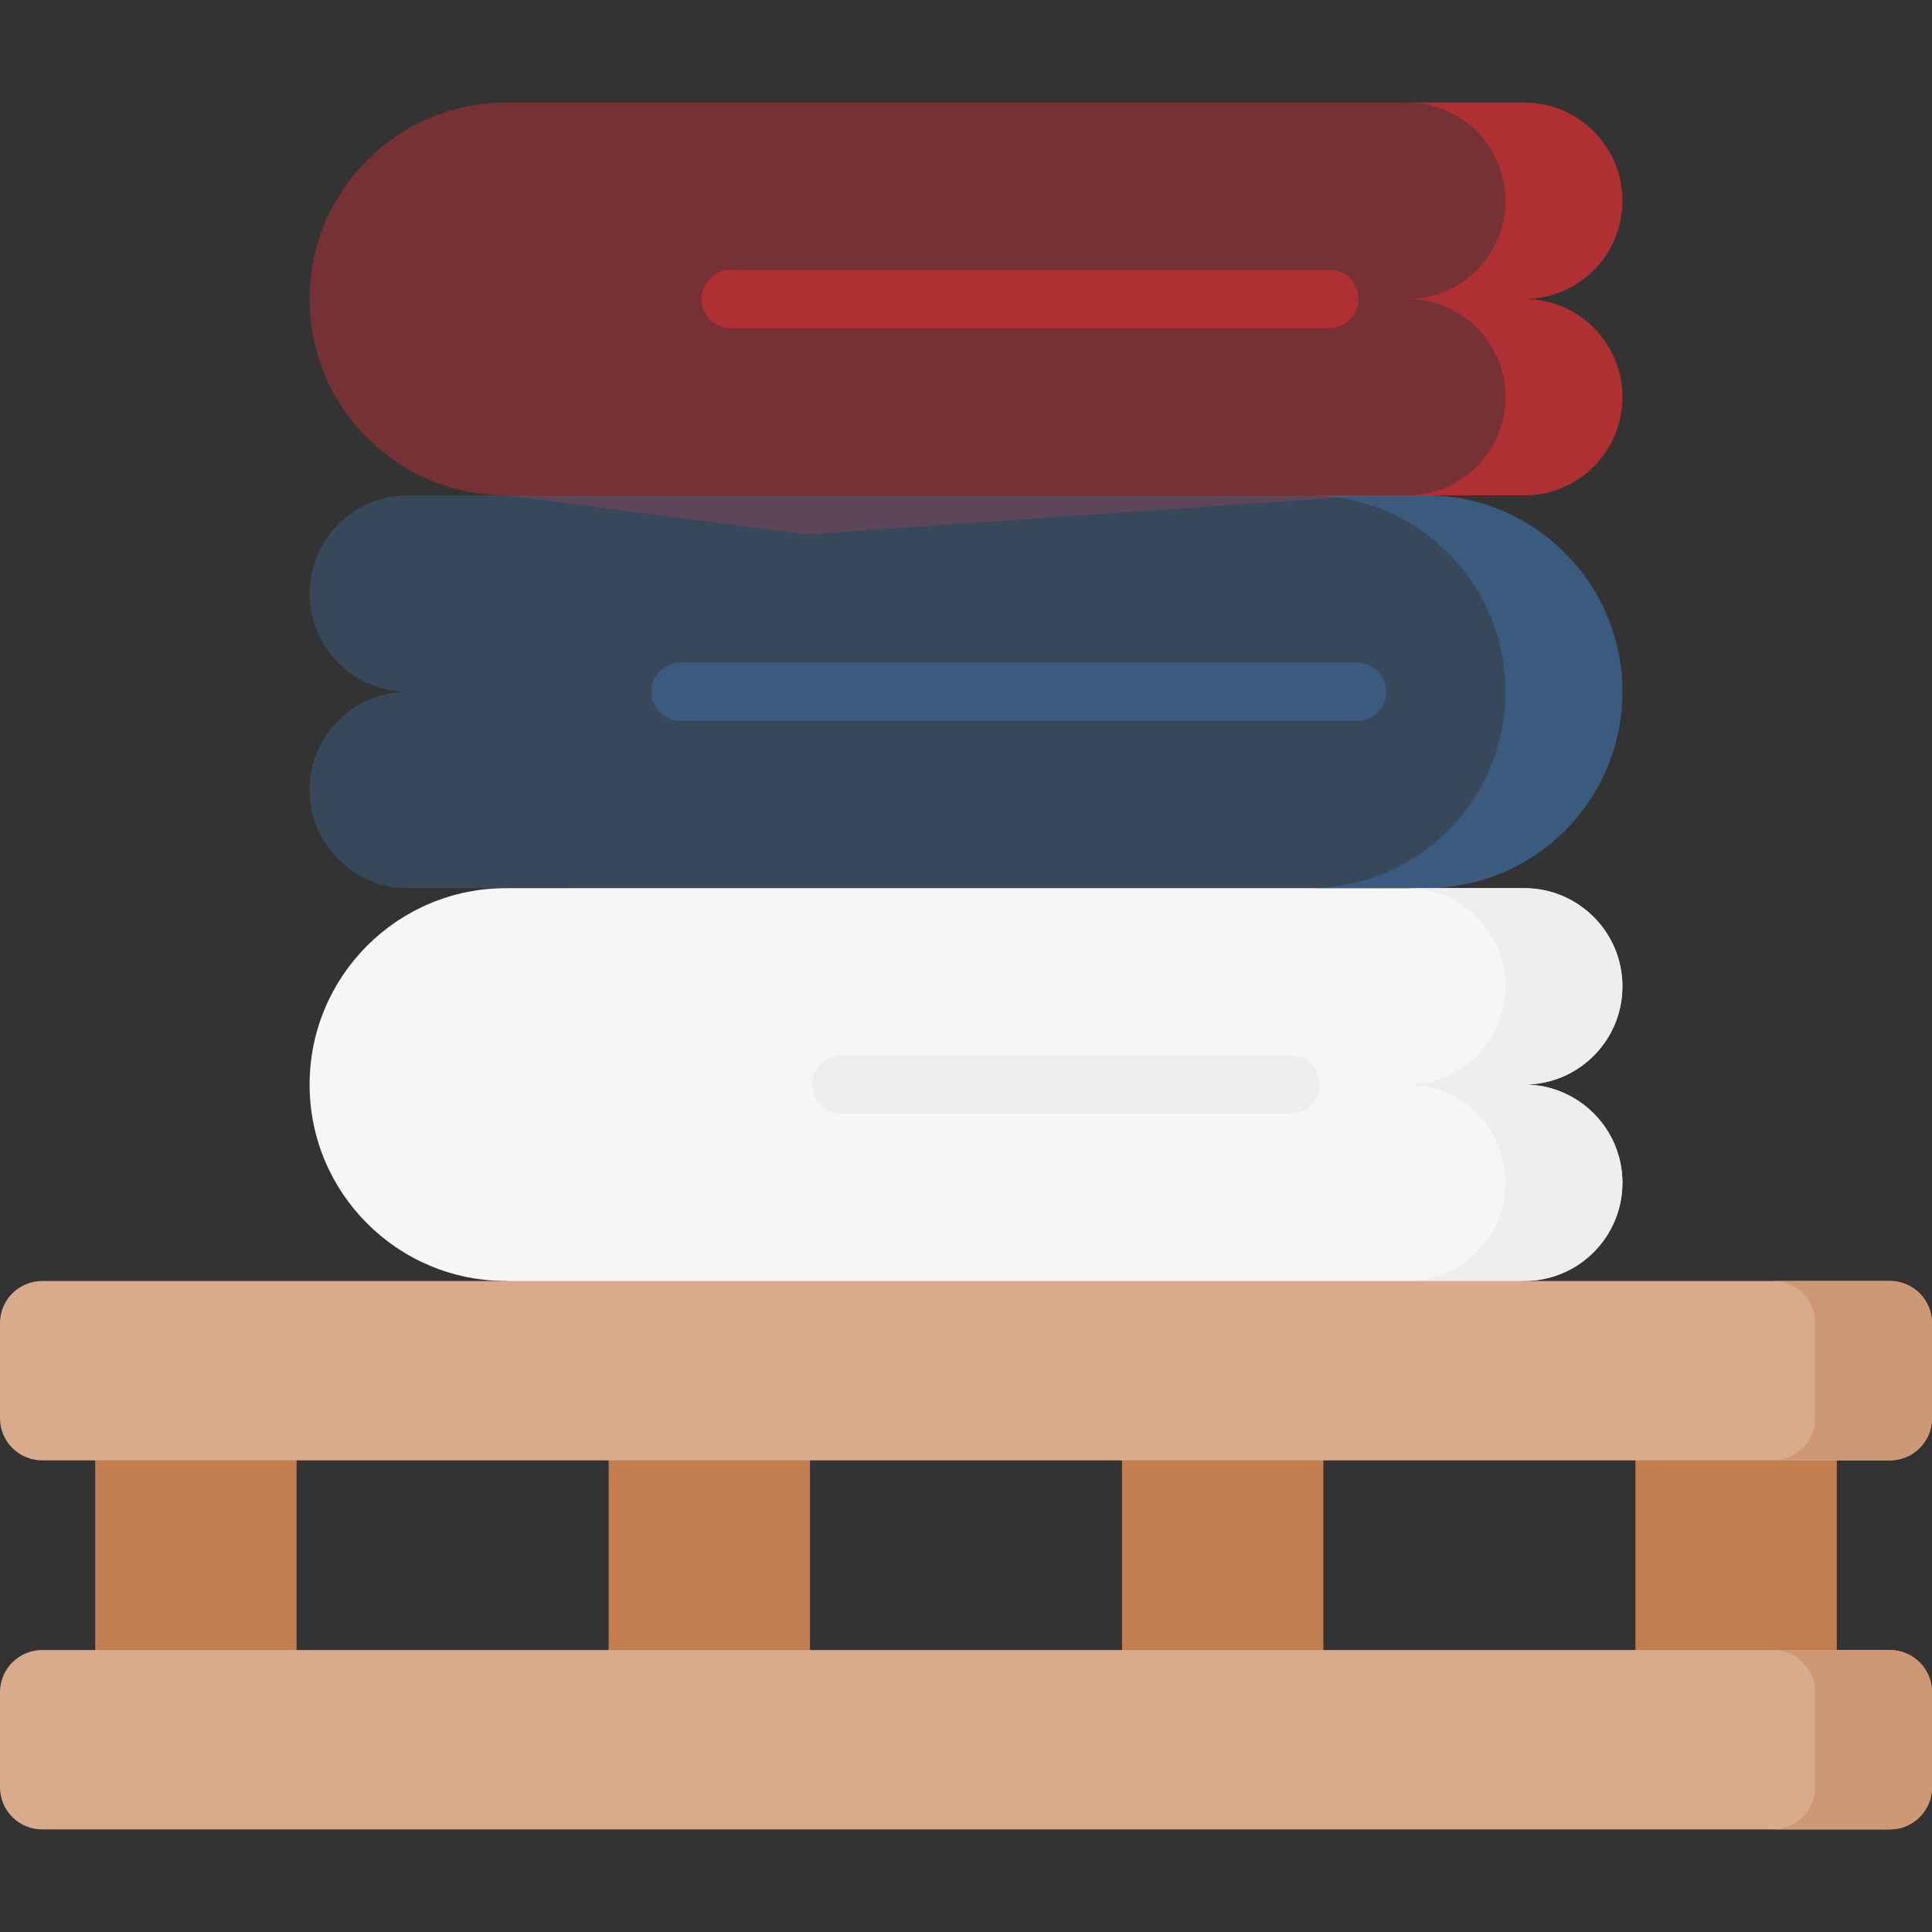 <svg width="512" height="512" viewBox="0 0 512 512" fill="none" xmlns="http://www.w3.org/2000/svg">
<rect x="0" y="0" width="512" height="512" fill="#333333" stroke="none"/>
<path opacity="0.4" d="M429.953 53.21C429.953 38.838 418.302 27.186 403.929 27.186H363.058H213.54H134.095C105.35 27.186 82.048 50.49 82.048 79.234C82.048 107.978 105.35 131.281 134.095 131.281L213.54 141.609L363.059 131.281H403.93C418.303 131.281 429.954 119.63 429.954 105.258C429.954 90.885 418.303 79.234 403.93 79.234C418.302 79.234 429.953 67.583 429.953 53.21V53.21Z" fill="#D72D33"/>
<path opacity="0.6" d="M352.288 86.98H193.684C189.406 86.98 185.938 83.512 185.938 79.234C185.938 74.957 189.406 71.488 193.684 71.488H352.288C356.567 71.488 360.034 74.957 360.034 79.234C360.034 83.512 356.567 86.98 352.288 86.98Z" fill="#D72D33"/>
<path opacity="0.4" d="M82.048 209.351C82.048 223.724 93.699 235.375 108.072 235.375H148.942L298.461 245.703L377.906 235.375C406.651 235.375 429.953 212.072 429.953 183.328C429.953 154.584 406.651 131.28 377.906 131.28H298.461H148.942H108.072C93.699 131.28 82.048 142.931 82.048 157.304C82.048 171.677 93.699 183.328 108.072 183.328C93.699 183.328 82.048 194.98 82.048 209.351V209.351Z" fill="#3C6895"/>
<path d="M429.953 261.4C429.953 247.027 418.302 235.376 403.929 235.376H363.058H213.54H134.095C105.35 235.376 82.048 258.679 82.048 287.423C82.048 316.169 105.35 339.471 134.095 339.471L213.54 349.799H363.059L403.93 339.471C418.303 339.471 429.954 327.82 429.954 313.447C429.954 299.075 418.303 287.423 403.93 287.423C418.302 287.422 429.953 275.771 429.953 261.4Z" fill="#F7F6F6"/>
<path opacity="0.6" d="M377.906 131.281H346.922C375.667 131.281 398.969 154.584 398.969 183.329C398.969 212.073 375.667 235.376 346.922 235.376H377.906C406.651 235.376 429.954 212.073 429.954 183.329C429.953 154.584 406.65 131.281 377.906 131.281V131.281Z" fill="#3C6895"/>
<path d="M403.93 287.422C418.302 287.422 429.953 275.771 429.953 261.399C429.953 247.026 418.302 235.375 403.93 235.375H372.945C387.318 235.375 398.969 247.026 398.969 261.399C398.969 275.771 387.318 287.422 372.945 287.422C387.318 287.422 398.969 299.074 398.969 313.446C398.969 327.819 387.318 339.47 372.945 339.47L390.474 349.798L403.93 339.47C418.302 339.47 429.953 327.819 429.953 313.446C429.952 299.074 418.301 287.422 403.93 287.422Z" fill="#EFEEEE"/>
<path opacity="0.6" d="M403.93 79.234C418.302 79.234 429.953 67.583 429.953 53.21C429.953 38.838 418.302 27.186 403.93 27.186H372.945C387.318 27.186 398.969 38.838 398.969 53.21C398.969 67.582 387.318 79.234 372.945 79.234C387.318 79.234 398.969 90.885 398.969 105.258C398.969 119.63 387.318 131.281 372.945 131.281H403.93C418.302 131.281 429.953 119.63 429.953 105.258C429.952 90.885 418.301 79.234 403.93 79.234Z" fill="#D72D33"/>
<path opacity="0.6" d="M359.629 191.074H180.368C176.09 191.074 172.622 187.606 172.622 183.328C172.622 179.05 176.09 175.582 180.368 175.582H359.629C363.908 175.582 367.375 179.05 367.375 183.328C367.375 187.606 363.907 191.074 359.629 191.074Z" fill="#3C6895"/>
<path d="M341.96 295.169H222.949C218.671 295.169 215.203 291.701 215.203 287.423C215.203 283.145 218.671 279.677 222.949 279.677H341.96C346.239 279.677 349.706 283.145 349.706 287.423C349.706 291.702 346.239 295.169 341.96 295.169Z" fill="#EFEEEE"/>
<path d="M433.399 377.725H486.77V446.564H433.399V377.725Z" fill="#C27E4E"/>
<path d="M297.343 377.725H350.713V446.564H297.343V377.725Z" fill="#C27E4E"/>
<path d="M161.287 377.725H214.658V446.564H161.287V377.725Z" fill="#C27E4E"/>
<path d="M25.23 377.725H78.601V446.564H25.23V377.725Z" fill="#C27E4E"/>
<path d="M0 448.452V473.638C0 479.811 5.003 484.813 11.175 484.813H500.825C506.997 484.813 512 479.811 512 473.638V448.452C512 442.28 506.997 437.277 500.825 437.277H11.175C5.003 437.277 0 442.28 0 448.452H0Z" fill="#D8AB8C"/>
<path d="M0 350.65V375.837C0 382.009 5.003 387.012 11.175 387.012H500.825C506.997 387.012 512 382.009 512 375.837V350.65C512 344.478 506.997 339.475 500.825 339.475H11.175C5.003 339.475 0 344.478 0 350.65H0Z" fill="#D8AB8C"/>
<path d="M500.825 437.277H469.841C476.013 437.277 481.016 442.28 481.016 448.452V473.638C481.016 479.811 476.013 484.813 469.841 484.813H500.825C506.997 484.813 512 479.811 512 473.638V448.452C512 442.28 506.997 437.277 500.825 437.277Z" fill="#CF9875"/>
<path d="M500.825 339.475H469.841C476.013 339.475 481.016 344.478 481.016 350.65V375.837C481.016 382.009 476.013 387.012 469.841 387.012H500.825C506.997 387.012 512 382.009 512 375.837V350.65C512 344.479 506.997 339.475 500.825 339.475Z" fill="#CF9875"/>
</svg>
